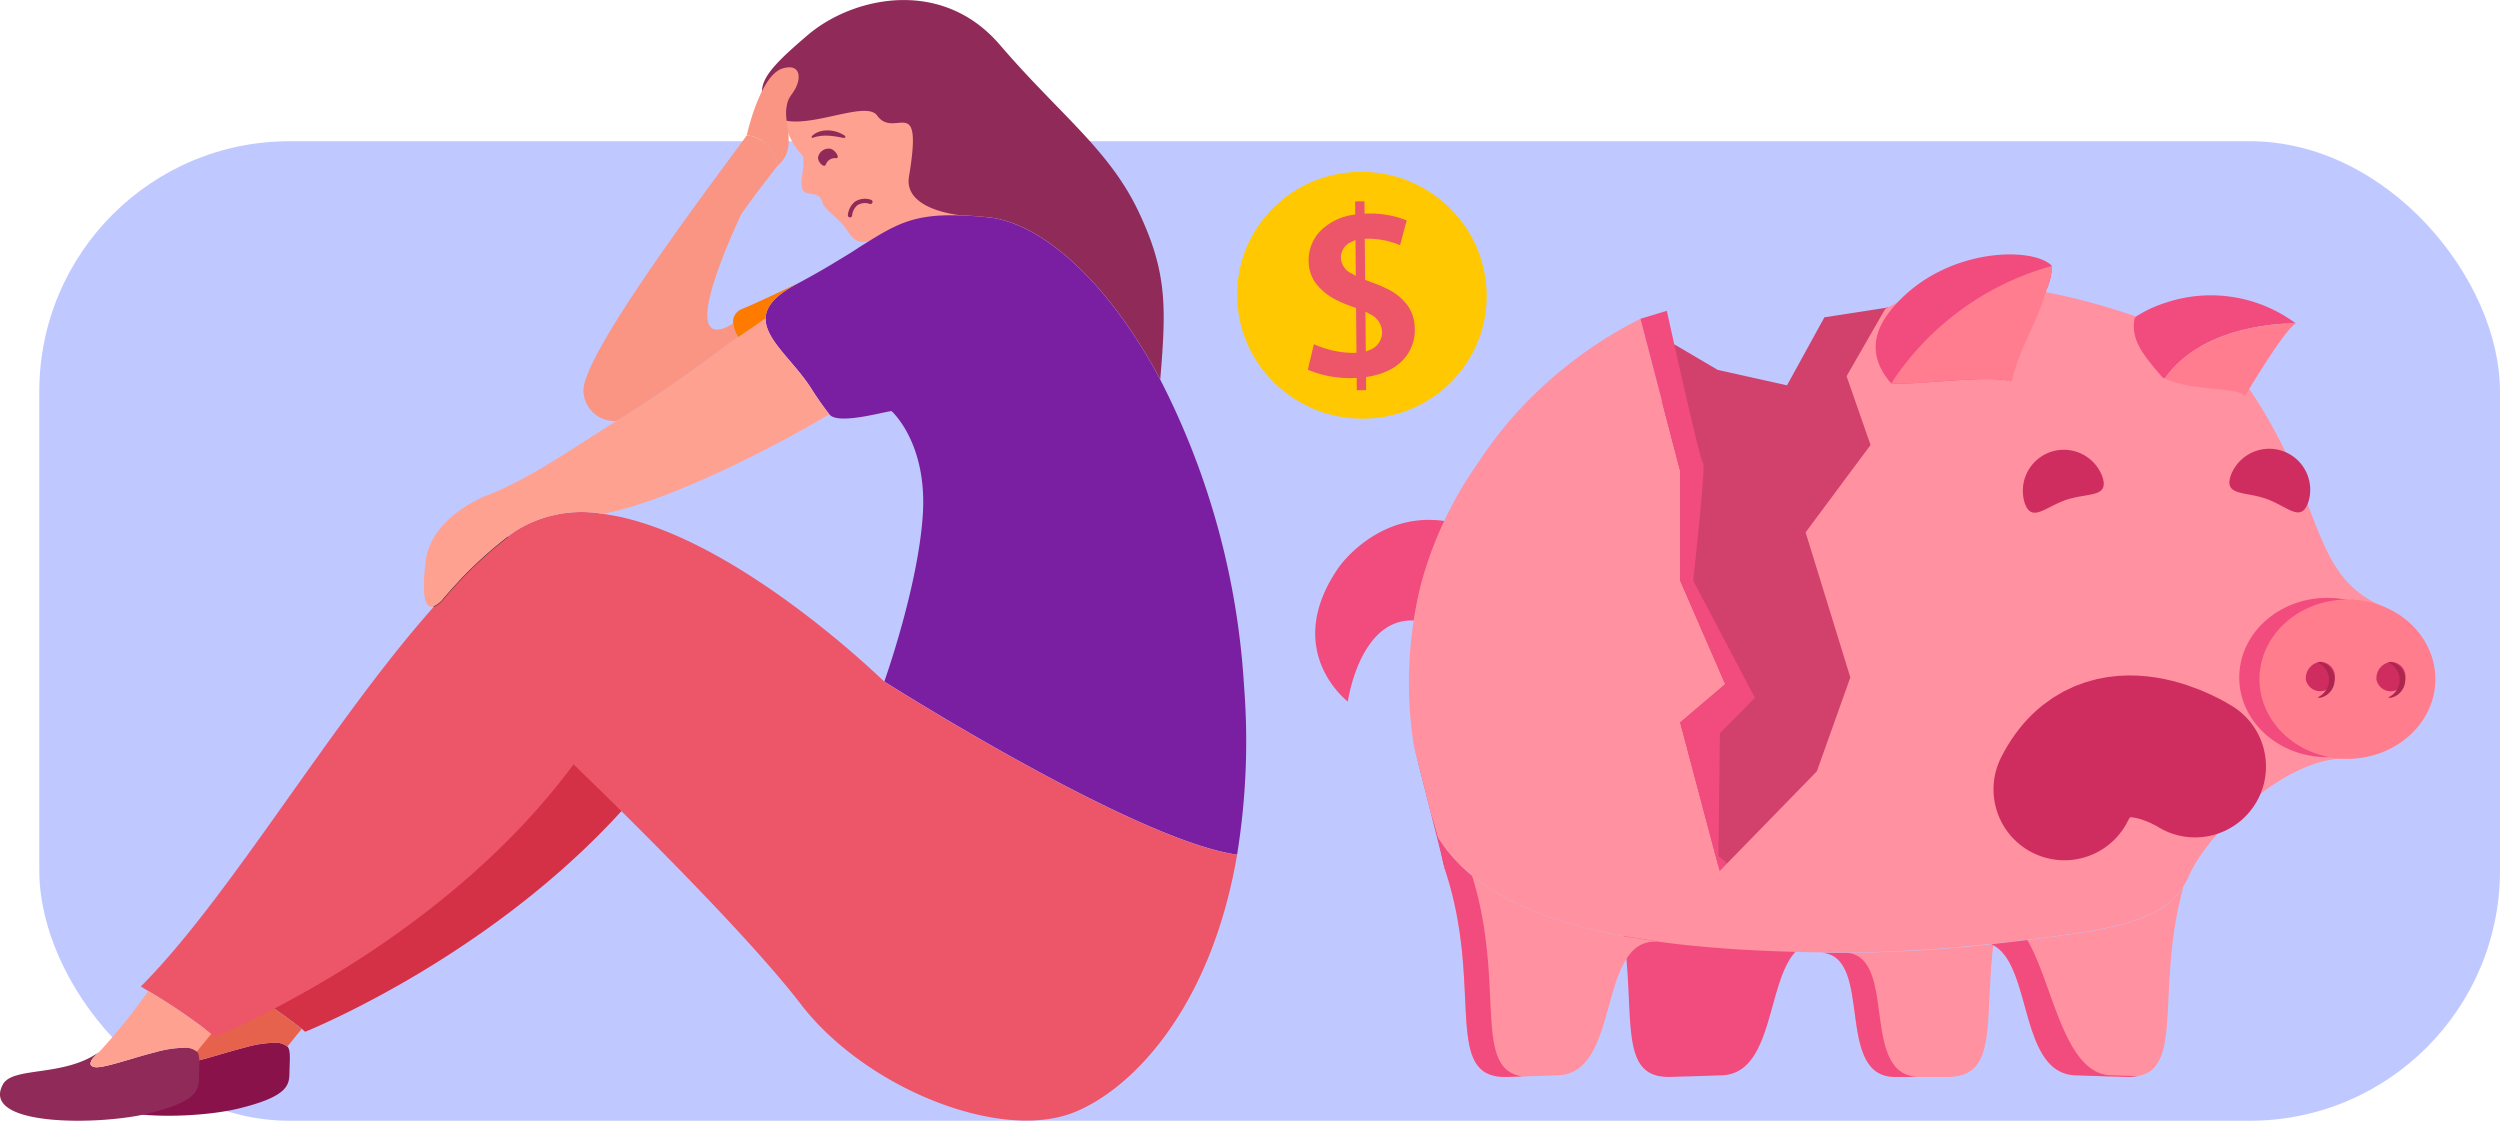 <svg xmlns="http://www.w3.org/2000/svg" xmlns:xlink="http://www.w3.org/1999/xlink" width="299.711" height="134.359" viewBox="0 0 299.711 134.359">
  <defs>
    <clipPath id="clip-path">
      <rect id="Rectángulo_410225" data-name="Rectángulo 410225" width="291.964" height="134.359" fill="none"/>
    </clipPath>
  </defs>
  <g id="Grupo_1119535" data-name="Grupo 1119535" transform="translate(-280.621 -3635.338)">
    <rect id="Rectángulo_401121" data-name="Rectángulo 401121" width="295" height="117.429" rx="30" transform="translate(285.332 3652.269)" fill="#bfc9ff"/>
    <g id="Grupo_1120597" data-name="Grupo 1120597" transform="translate(280.621 3635.335)">
      <g id="Grupo_1120596" data-name="Grupo 1120596" transform="translate(0 0.003)" clip-path="url(#clip-path)">
        <path id="Trazado_907847" data-name="Trazado 907847" d="M1140.65,179.162a14.743,14.743,0,0,1-6.708,4.474q-.631.2-1.286.353a15.263,15.263,0,0,1-6.254.106c-.182-.035-.363-.073-.543-.115a14.911,14.911,0,0,1-5.54-2.552q-.38-.28-.745-.587a15.166,15.166,0,0,1-1.647-1.607,14.685,14.685,0,0,1-3.619-8.476q-.04-.467-.051-.932a14.528,14.528,0,0,1,3.515-9.845,14.763,14.763,0,0,1,7.994-4.828l.023-.005q.631-.143,1.272-.231a15.257,15.257,0,0,1,4.959.132q.272.052.543.115a14.937,14.937,0,0,1,6.285,3.138,15.132,15.132,0,0,1,1.922,1.929,14.691,14.691,0,0,1,3.344,8.154q.04.468.051.933a14.527,14.527,0,0,1-3.514,9.846" transform="translate(-965.94 -134.173)" fill="#ffc800"/>
        <path id="Trazado_907848" data-name="Trazado 907848" d="M1190.724,196.7a4.843,4.843,0,0,0-.824-2.8,6.554,6.554,0,0,0-2.521-2.053,14.251,14.251,0,0,0-1.62-.691h0c-.272-.1-.535-.2-.783-.3l-.2-.079-.043-4.922.321,0a9.773,9.773,0,0,1,3.911.773l.794-2.977a12.082,12.082,0,0,0-4.659-.818l-.038,0h-.027l-.329.013-.013-1.474-1.119.01.015,1.56-.267.047a6.961,6.961,0,0,0-3.954,1.974,5.04,5.04,0,0,0-1.365,3.558,4.536,4.536,0,0,0,.906,2.739,7.036,7.036,0,0,0,2.492,1.97,14.023,14.023,0,0,0,1.856.77l.215.076.219.079.046,5.061v.3l-.3.023a.39.39,0,0,1-.077,0,11.705,11.705,0,0,1-4.729-1.045l-.725,3.067a13.159,13.159,0,0,0,5.229,1l.254-.008.376-.012.014,1.478,1.118-.011-.014-1.572.27-.045a8.738,8.738,0,0,0,2.511-.788,5.91,5.91,0,0,0,1.735-1.3,5.2,5.2,0,0,0,1.331-3.614m-7.563-6.662a2.175,2.175,0,0,1-1.3-1.927,2.046,2.046,0,0,1,1.3-1.879l.453-.213.039,4.307Zm2.128,9.168-.44.184-.043-4.788.483.275a2.446,2.446,0,0,1,1.511,2.182,2.234,2.234,0,0,1-1.511,2.148" transform="translate(-1021.117 -157.233)" fill="#ed5569"/>
        <path id="Trazado_907849" data-name="Trazado 907849" d="M259.795,596.181c-16.254,21.56-42.591,32.078-42.591,32.078s-.372-.329-.407-.357a70.313,70.313,0,0,0-7.548-5.126q-.432-.266-.9-.548c9.349-9.343,19.918-26.778,30.646-40.192Z" transform="translate(-180.621 -504.565)" fill="#d43146"/>
        <path id="Trazado_907850" data-name="Trazado 907850" d="M105.348,942.722c-.023,1.46-.148,2.847-6.125,4.295s-20.143,1.535-17.37-3.509c1.186-2.155,7.265-.852,11.515-3.86l-.03.031,0,0a5.314,5.314,0,0,0-.52.512c-.035.032-.067.064-.1.095a1.556,1.556,0,0,0-.359.635.412.412,0,0,0-.011.08c0,.009,0,.021,0,.03a.329.329,0,0,0,.14.271.621.621,0,0,0,.117.068,1.14,1.14,0,0,0,.237.074c.941.192,4.239-1.01,7.194-1.76a13.849,13.849,0,0,1,3.712-.564,2.16,2.16,0,0,1,1.349.466l.006-.007c.429.45.27,1.682.247,3.142" transform="translate(-70.649 -814.115)" fill="#8a124a"/>
        <path id="Trazado_907851" data-name="Trazado 907851" d="M177.475,893.2l-1.725,2.128-.006.007a2.16,2.16,0,0,0-1.349-.466,13.847,13.847,0,0,0-3.712.564c-2.955.751-6.253,1.952-7.194,1.76a1.13,1.13,0,0,1-.237-.074.617.617,0,0,1-.117-.068.344.344,0,0,1-.14-.271c0-.009,0-.021,0-.03a.4.4,0,0,1,.011-.08,1.674,1.674,0,0,1,.358-.613c.033-.04.067-.08.1-.117.171-.164.345-.333.52-.512l0,0,.049-.043a.2.2,0,0,0-.02.012c.012-.011.022-.023.034-.034a70.343,70.343,0,0,0,5.877-7.293,69.75,69.75,0,0,1,7.547,5.133" transform="translate(-141.298 -769.858)" fill="#e6624c"/>
        <path id="Trazado_907852" data-name="Trazado 907852" d="M702.79,57.394s-.791,1.388.6,4.713,2,2.358,1.993,3.831-.845,3.505.552,3.709,1.5.4,1.738,1.183,2.134,1.974,2.879,3.178,1.533,1.826,2.864,1.272l11.448.85,4.034-7.267L716.848,53.6Z" transform="translate(-609.052 -46.469)" fill="#ffa191"/>
        <path id="Trazado_907853" data-name="Trazado 907853" d="M746.1,270.518c-12.331-1.721-42.3-20.754-42.3-20.754s4.023-11.235,4.612-19.917-3.74-12.5-3.74-12.5c-.817.033-6.4,1.7-7.454.389a36.016,36.016,0,0,1-2.156-3.074l-.073-.112c-2.064-3.214-5.5-5.792-5.413-8.348.086-.061,0-.009,0-.009.047-1.331,1.05-2.66,3.7-4.07.083-.045.168-.089.25-.136a.136.136,0,0,0,.027-.013l.052-.026c1.71-.917,3.146-1.741,4.4-2.51,1.031-.63,1.936-1.154,2.752-1.718h0c4.233-2.634,6.293-4.045,12.163-3.834.982.034,2.073.1,3.295.226,6.492.65,14.44,7.775,20.658,19.436a92.422,92.422,0,0,1,10.05,36.693,84.987,84.987,0,0,1-.829,20.281" transform="translate(-597.786 -168.059)" fill="#7b1fa2"/>
        <path id="Trazado_907854" data-name="Trazado 907854" d="M258.283,502.528c-3.195,18.7-12.825,28.267-19.638,30.927-8.942,3.489-24.992-3-32.666-13s-27.25-28.747-27.25-28.747c-16.213,21.951-43.022,32.658-43.022,32.658s-.373-.329-.407-.357a70.333,70.333,0,0,0-7.547-5.127q-.433-.266-.9-.548c10.324-10.318,22.135-30.5,34-44.24.4-.466.8-.921,1.2-1.371a3.211,3.211,0,0,0,.9-.7,50.305,50.305,0,0,1,7.833-7.568s-.005-.006-.007-.01c.2-.15.392-.294.588-.435.166-.119.334-.235.506-.348,0,0,.008,0,.012-.007a14.95,14.95,0,0,1,10.347-1.978,25.706,25.706,0,0,1,3.193.626c14.525,3.759,30.545,19.477,30.545,19.477s29.97,19.033,42.3,20.754" transform="translate(-109.971 -400.069)" fill="#ed5569"/>
        <path id="Trazado_907855" data-name="Trazado 907855" d="M389.854,491.513l.163-.182a61.83,61.83,0,0,1,8.735-8.286l.053-.04.023.056a.056.056,0,0,1,.009.014l.018.038-.034.025A49.767,49.767,0,0,0,391,490.7a3.271,3.271,0,0,1-.919.715Zm3.458-3.533q-1.461,1.465-3,3.181a4.1,4.1,0,0,0,.612-.533q1.232-1.426,2.393-2.648" transform="translate(-337.963 -418.714)" fill="#231f20"/>
        <path id="Trazado_907856" data-name="Trazado 907856" d="M734.01,45.484c-6.218-11.66-14.165-18.79-20.657-19.439-1.222-.122-2.31-.2-3.292-.235l-.007-.006s-6.839-.6-6.164-4.626c1.734-10.356-1.718-4.384-3.825-7.333-1.443-2.019-9.351,2.341-12.312.032a.006.006,0,0,1,0,0,2.017,2.017,0,0,1-.325-.309c-2.484-2.955-.972-4.854,4.35-9.381s16-6.985,23.015,1.2,13.024,12.493,16.541,19.826c3.528,7.355,3.406,11.558,2.679,20.278" transform="translate(-594.917 -0.003)" fill="#8f2a59"/>
        <path id="Trazado_907857" data-name="Trazado 907857" d="M474.109,298.083c-8.932,5.262-20.409,10.693-27.153,11.926l0,0a14.946,14.946,0,0,0-10.347,1.979s-.007.005-.011.005c-.171.115-.341.229-.506.35q-.293.209-.589.435c-.89-1.095-3.014-1.055-3.29-2.673,0-.008.2-.467.2-.474-.1-.579-.085-1.417.354-1.72,5.561-2.094,11.246-6.242,15.762-8.991l.071-.045c7.234-4.41,12.616-8.737,14.567-10.037l.011-.007c.034-.023.066-.043.1-.066a.029.029,0,0,0,.01-.007q.787-.528,1.4-.952s0,0,.006,0c.839-.577,1.43-1,1.757-1.24l.019-.015c-.083,2.557,3.351,5.134,5.413,8.349.024.038.051.073.073.111a36.925,36.925,0,0,0,2.156,3.074" transform="translate(-374.681 -248.408)" fill="#ffa191"/>
        <path id="Trazado_907858" data-name="Trazado 907858" d="M391.788,451.928a50.3,50.3,0,0,0-7.833,7.568,3.207,3.207,0,0,1-.9.7c-1.119.512-1.577-1.051-1.072-5.321.556-4.708,5.652-7.218,7.063-7.825a.079.079,0,0,0,0,.021c.276,1.619,1.843,3.753,2.734,4.846,0,0,.005.006.007.01" transform="translate(-330.961 -387.547)" fill="#ffa191"/>
        <path id="Trazado_907859" data-name="Trazado 907859" d="M668.1,254.874c-.081.047-.166.092-.248.138-2.654,1.409-3.659,2.739-3.706,4.069l-.019.024c-.327.235-.918.663-1.757,1.24,0,0,0,0-.006,0q-.615.423-1.4.952l-.011.005-.1.068-.011.007a3.934,3.934,0,0,1-.6-1.665,1.955,1.955,0,0,1,0-.3.793.793,0,0,1,.007-.094,1.656,1.656,0,0,1,1.133-1.355c2.043-.85,6.1-2.8,6.714-3.1" transform="translate(-572.356 -220.949)" fill="#ff7b00"/>
        <path id="Trazado_907860" data-name="Trazado 907860" d="M23.85,947.22c-.023,1.46-.149,2.848-6.126,4.295s-20.143,1.535-17.37-3.509c1.186-2.155,7.265-.852,11.516-3.86l-.03.03,0,0a5.214,5.214,0,0,0-.52.512c-.036.032-.067.064-.1.095a1.554,1.554,0,0,0-.359.635.394.394,0,0,0-.011.08c0,.009,0,.021,0,.03a.329.329,0,0,0,.14.271.605.605,0,0,0,.117.068,1.134,1.134,0,0,0,.237.074c.941.192,4.239-1.009,7.194-1.76a13.843,13.843,0,0,1,3.712-.564,2.161,2.161,0,0,1,1.349.465l.006-.007c.429.45.27,1.682.247,3.142" transform="translate(0.001 -818.014)" fill="#8f2a59"/>
        <path id="Trazado_907861" data-name="Trazado 907861" d="M95.979,897.693l-1.725,2.128-.006.007a2.161,2.161,0,0,0-1.349-.465,13.844,13.844,0,0,0-3.712.564c-2.955.751-6.253,1.952-7.194,1.76a1.123,1.123,0,0,1-.237-.075.606.606,0,0,1-.117-.068.344.344,0,0,1-.14-.271c0-.009,0-.021,0-.03a.392.392,0,0,1,.011-.08,1.668,1.668,0,0,1,.358-.613c.032-.04.066-.08.1-.117.171-.164.345-.333.52-.512l0,0,.049-.043a.221.221,0,0,0-.02.012c.012-.011.022-.023.034-.034a70.3,70.3,0,0,0,5.877-7.293,69.746,69.746,0,0,1,7.547,5.133" transform="translate(-70.65 -773.757)" fill="#ffa191"/>
        <path id="Trazado_907862" data-name="Trazado 907862" d="M664.954,303.2a0,0,0,0,1,0,0c-.032.023-.064.044-.1.066Z" transform="translate(-576.362 -262.842)" fill="#fa9584"/>
        <path id="Trazado_907863" data-name="Trazado 907863" d="M548.694,125.512s-4.121,5.264-4.5,6.1c-7.659,16.81-1.949,13.544-.835,12.8a3.935,3.935,0,0,0,.6,1.665c-1.951,1.3-7.333,5.627-14.567,10.037a3.711,3.711,0,0,1-3.966-3.392c-.643-4.123,16.17-26.134,19.577-30.856a4.161,4.161,0,0,1,3.7,3.644" transform="translate(-455.469 -105.647)" fill="#fa9584"/>
        <path id="Trazado_907864" data-name="Trazado 907864" d="M678.547,62.961c-.58,1.194-.984,1.086-1.186,2.576-.282,2.085,1.342,4.83-1.049,6.891a4.176,4.176,0,0,0-3.7-3.653s1.573-7.2,4.3-8.018c2.057-.615,2.208,1.01,1.628,2.2" transform="translate(-583.088 -52.553)" fill="#fa9584"/>
        <path id="Trazado_907865" data-name="Trazado 907865" d="M730.964,118.1a.294.294,0,0,1,.033-.038c.024-.026.056-.059.1-.1a2.034,2.034,0,0,1,.408-.276,2.5,2.5,0,0,1,.3-.132,2.636,2.636,0,0,1,.354-.1,3.486,3.486,0,0,1,.388-.062c.132-.006.269-.017.4-.011a3.614,3.614,0,0,1,.4.034l.193.032a1.351,1.351,0,0,1,.186.041c.12.032.236.065.345.1s.2.083.3.122c.045.019.089.036.129.056l.111.062c.071.038.13.075.179.1.1.059.152.1.152.1a.144.144,0,0,1,.035.2.147.147,0,0,1-.132.06l-.011,0s-.064-.007-.172-.025c-.054-.01-.119-.02-.192-.037s-.156-.031-.246-.046-.187-.031-.288-.053-.209-.028-.32-.046-.223-.023-.338-.04a1.573,1.573,0,0,0-.173-.014l-.174-.01c-.117-.01-.232,0-.347-.007s-.226.006-.333.017-.214.018-.312.035-.191.032-.279.045-.167.036-.235.057-.13.036-.182.052l-.112.038a.385.385,0,0,0-.041.015.1.1,0,0,1-.136-.052.1.1,0,0,1,.006-.1Z" transform="translate(-633.651 -101.75)" fill="#8f2a59"/>
        <path id="Trazado_907866" data-name="Trazado 907866" d="M738.939,134.98a1.141,1.141,0,0,0-1.212.747c-.2.533-1.052-.358-.93-.9a1.3,1.3,0,0,1,1.469-.977c.559.1,1.232,1.151.674,1.133" transform="translate(-638.715 -116.017)" fill="#8f2a59"/>
        <path id="Trazado_907867" data-name="Trazado 907867" d="M763.909,181.3h-.018a.258.258,0,0,1-.24-.275,2.341,2.341,0,0,1,.845-1.61,2.221,2.221,0,0,1,1.92-.233.258.258,0,1,1-.128.5,1.737,1.737,0,0,0-1.49.151,1.826,1.826,0,0,0-.633,1.227.258.258,0,0,1-.257.241" transform="translate(-662.005 -155.234)" fill="#8f2a59"/>
        <path id="Trazado_907868" data-name="Trazado 907868" d="M1437.58,281.292l5.209,3.068,8.306,1.851,4.486-8.156,7.653-1.189s20.134,25.137,21.126,26.984-24.224,36.342-24.224,36.342l-22.065,8.96-11.3-18.167Z" transform="translate(-1236.863 -240.015)" fill="#d1416c"/>
        <path id="Trazado_907869" data-name="Trazado 907869" d="M1426.853,694.8a.282.282,0,0,0-.079,0l1.244,4.943c.325.995.609,1.971.859,2.924.367,1.388.476,2.777.889,4.028,4.639,14.071-.447,24.984,7.416,24.727,6.115-.2-3.245.125,6.115-.192,7.557-.257,4.655-16.4,11.837-16.014,1.152.155-4.14-.676-4.137-.676,6.464.363-20.166-19.371-24.144-19.734" transform="translate(-1236.863 -602.317)" fill="#f24b7e"/>
        <path id="Trazado_907870" data-name="Trazado 907870" d="M1187.466,473.853s6.123-8.769,16.381-4.4a23.242,23.242,0,0,1,5.887,3.672q.831-1.2,1.724-2.335a48.955,48.955,0,0,0-8.48,17.685c.167-.723.348-1.445.551-2.163a10.246,10.246,0,0,0-4.259-5.268,6.509,6.509,0,0,0-3.267-.751c-5.717.128-7.289,8.432-7.481,9.593-.013.079-.02.126-.022.129a1.567,1.567,0,0,1-.125-.1c-.023-.021-.05-.044-.078-.071-1.211-1.05-7.172-6.919-.832-15.992" transform="translate(-1026.92 -405.908)" fill="#f24b7e"/>
        <path id="Trazado_907871" data-name="Trazado 907871" d="M1279.943,523.044c-.036.133-.075.282-.115.437.039-.145.074-.292.115-.437" transform="translate(-1109.477 -453.425)" fill="#ea4881"/>
        <path id="Trazado_907872" data-name="Trazado 907872" d="M1461.381,843.115q2.015.381,4.123.674h0c1.12.15-3.847-.629-4.125-.674" transform="translate(-1266.865 -730.893)" fill="#ff91a0"/>
        <path id="Trazado_907873" data-name="Trazado 907873" d="M1636.439,857.945l.617.009a4.277,4.277,0,0,0-.617-.009" transform="translate(-1418.621 -743.742)" fill="#ff91a0"/>
        <path id="Trazado_907874" data-name="Trazado 907874" d="M1295.1,753.907c.366,1.389.476,2.777.888,4.028,4.64,14.071-.446,24.985,7.417,24.727,1.677-.055,2.191-.07,2.245-.07-.13.009-2.594.1,3.871-.122,7.556-.257,4.656-16.4,11.835-16.015h0c1.12.15-3.847-.629-4.124-.674h-.02c-9.958-1.873-18.108-5.386-22.072-11.808l-.041-.064" transform="translate(-1122.715 -653.559)" fill="#ff91a0"/>
        <path id="Trazado_907875" data-name="Trazado 907875" d="M1370.29,969.532c-.086,0-.155.007-.172.009l.194-.005-.021,0" transform="translate(-1187.749 -840.483)" fill="#f24b7e"/>
        <path id="Trazado_907876" data-name="Trazado 907876" d="M1295.1,753.907c.366,1.389.476,2.777.888,4.028,4.64,14.071-.446,24.985,7.417,24.727l1.82-.058c-6.054-.882-1.974-11.06-6.04-24.071a18.433,18.433,0,0,1-4.044-4.561l-.041-.064" transform="translate(-1122.715 -653.559)" fill="#f24b7e"/>
        <path id="Trazado_907877" data-name="Trazado 907877" d="M1371.168,969.423l.033,0,.392-.016-.424.012" transform="translate(-1188.659 -840.378)" fill="#f24b7e"/>
        <path id="Trazado_907878" data-name="Trazado 907878" d="M1663.187,858.058c.057,0,.114.011.17.018l.73-.006-.9-.012" transform="translate(-1441.809 -743.847)" fill="#f24b7e"/>
        <path id="Trazado_907879" data-name="Trazado 907879" d="M1636.148,857.985h0" transform="translate(-1418.369 -743.784)" fill="#ff91a0"/>
        <path id="Trazado_907880" data-name="Trazado 907880" d="M1273.5,671.679l.772,3.079,1.244,4.943,1.747,6.951.019.068c-.129-.881-.458-2.349-.866-4.032-.628-2.579-1.453-5.669-2.065-7.927-.443-1.626-.776-2.821-.851-3.082" transform="translate(-1103.992 -582.276)" fill="#ea4881"/>
        <path id="Trazado_907881" data-name="Trazado 907881" d="M1793.566,805.328c4.967,2.188,3.222,15.483,10.074,15.716,9.36.317,0-.008,6.115.192,7.506.246,3.212-9.688,6.843-22.832-2.551,3.929-7.868,4.966-14.939,5.937-2.506.344-5.231.685-8.093.986" transform="translate(-1554.834 -692.134)" fill="#ff91a0"/>
        <path id="Trazado_907882" data-name="Trazado 907882" d="M1269.586,306.062a.018.018,0,0,0,0,.009v.008l.01.041.775,3.079h0l1.245,4.943s0,0,0,.006,0,0,0,.006c.324.991.6,1.96.854,2.911l0,0c.012.021.024.038.038.06l0,0q.277.448.582.878h0c.068.1.137.191.207.285h0a.935.935,0,0,0,.062.08.846.846,0,0,0,.066.087c.033.048.069.095.108.143a.382.382,0,0,0,.024.032l.031.041c.026.034.052.067.083.1.05.065.1.129.155.194s.085.1.127.155v0c.03.037.062.074.093.109a.388.388,0,0,0,.042.048c.032.038.063.075.1.111l.135.155.063.069c.006.007.013.014.02.021.021.024.045.046.066.071.159.174.321.347.488.516l.093.095.123.123c.083.081.164.161.248.24s.164.155.248.231.191.174.288.261q.29.259.594.509h0q.543.446,1.124.863.908.655,1.9,1.243c.111.064.222.13.335.195l.338.191a34.374,34.374,0,0,0,4.4,2.039l.393.149q.4.148.8.29l.059.021q.777.272,1.582.522.626.2,1.268.377.856.243,1.737.464l.443.109c.147.036.3.072.446.107.207.05.416.1.624.143.092.021.183.042.275.061.453.1.91.2,1.372.29.147.03.294.059.443.087a.208.208,0,0,0,.043.009q.221.045.441.085h.006l.014,0h.015a.078.078,0,0,0,.019,0,.051.051,0,0,0,.017,0h.007l.03,0,.077.012.042.006c.03.006.064.012.1.017l.057.009c.039.007.08.013.123.019.021,0,.043.007.068.01.114.02.241.039.38.06l.084.013.085.014.089.013.111.018c.114.018.231.038.351.055l.288.047h0l.1.015c.065.012.129.021.194.032h0l.1.015.192.031.1.015.279.045.093.015c.06.009.119.018.176.028h0l.249.041h0c.053.007.1.016.153.025l.075.012.135.022.066.011c.081.014.153.027.215.036h0c.015,0,.03.006.044.007.083.015.138.026.161.032,0,0,.007,0,.009,0s0,0,0,0l-.049,0q2.083.29,4.24.5c3.954.4,8.067.621,12.219.731h0q1.281.036,2.564.055h.04c.089,0,.176-.007.26-.007l.168,0c.052,0,.1.006.156.012h.049c.356.006.71.01,1.066.014.207,0,.416,0,.624,0,.4,0,.8,0,1.195,0h.576l.3,0h.05c.27,0,.54-.007.81-.012l.572-.012c.38-.006.761-.016,1.141-.028l.572-.018q1.844-.061,3.679-.165c.291-.015.583-.033.872-.051.33-.019.661-.04.989-.063.249-.017.5-.033.746-.051l.518-.038q1.156-.083,2.3-.182c1.45-.123,2.878-.26,4.274-.407h0l.239-.027c.272-.029.54-.057.807-.087h.017l.033,0,.5-.054.5-.057.624-.072.437-.051.144-.017c.125-.015.248-.028.369-.045l.129-.015.494-.06.014,0c.126-.015.252-.032.377-.048.033,0,.066-.007.1-.012.32-.04.635-.079.947-.12l.931-.122c.243-.031.483-.063.722-.1s.476-.063.71-.1c.111-.015.221-.03.33-.047.056-.006.11-.013.164-.022.164-.022.327-.045.489-.069l.594-.085q.524-.077,1.033-.156l.572-.092.605-.1c.082-.013.163-.027.245-.042.215-.038.428-.075.638-.116.194-.036.386-.072.575-.111s.377-.075.563-.116c.093-.019.186-.039.278-.06.177-.038.353-.078.526-.119.276-.065.548-.132.813-.2.087-.022.173-.045.258-.069l.2-.054c.359-.1.707-.206,1.046-.318.159-.053.318-.108.474-.164s.309-.113.461-.173.3-.119.447-.182.291-.125.434-.191c.072-.033.143-.066.213-.1s.14-.068.207-.1l.2-.1c.072-.038.144-.077.215-.116.089-.049.177-.1.264-.15.07-.041.14-.083.209-.125.047-.029.095-.059.141-.089s.1-.061.147-.094c.2-.128.389-.263.572-.4.048-.036.1-.072.143-.11.113-.089.224-.18.332-.275,0,0,0,0,0,0,.108-.093.213-.189.317-.288.161-.155.315-.314.462-.481.041-.045.081-.09.12-.137a.06.06,0,0,0,.012-.015c.04-.048.081-.1.12-.144a8.046,8.046,0,0,0,.523-.718s0,0,0,0a8.776,8.776,0,0,0,.822-1.611c.018-.038.036-.068.056-.1a.187.187,0,0,1,.027-.048.555.555,0,0,1,.03-.061c2.626-5.213,11.49-13.518,18.4-13.483,0,0,0,0,0,0,3.465.019,4.394-1,4.394-2.145l-.012-.068-2.408-13.112a8.853,8.853,0,0,0,3.921-.643c.821-.488.728-1.285-1.837-2.5l-.012-.006c-4.925-2.343-6.29-6.36-8.5-12.051-.735-1.893-1.564-3.97-2.648-6.234-.638-1.331-1.365-2.727-2.213-4.187-.04-.072-.083-.143-.125-.215a0,0,0,0,1,0,0q-.678-1.157-1.464-2.367a14.417,14.417,0,0,0-1.151-1.536v0a18.467,18.467,0,0,0-2.245-2.2,30.671,30.671,0,0,0-7.187-4.316c-1.438-.643-2.953-1.225-4.515-1.755a77.323,77.323,0,0,0-7.89-2.183c-.606-.137-1.211-.266-1.818-.39h0c-2.664-.545-5.323-.979-7.87-1.322h0c-1.28-.174-2.531-.323-3.741-.453l-6.283,2.986-1.473.779-4.637,8.074,2.873,8.248-7.786,10.475,5.363,17.387-4.012,11.257-10.73,11.015-.926.95-.158-.6h0l-.4-1.512h0l-4.17-15.709,5.4-4.595-5.4-12.408V273.213l-2.194-8.412h0l-2.576-9.867a51.14,51.14,0,0,0-12.039,8.415c-.444.413-.874.832-1.3,1.262a48.307,48.307,0,0,0-6.088,7.541,46.485,46.485,0,0,0-4.1,7.021q-.754,1.6-1.385,3.253c-.347.919-.668,1.848-.956,2.794l-.024.066c-.006.026-.014.051-.023.078s-.021.072-.033.11c-.015.053-.033.11-.048.162a.591.591,0,0,0-.021.062,1.753,1.753,0,0,1-.053.185c-.037.132-.081.285-.128.455-.009.033-.018.068-.027.1s-.016.062-.026.093a43.735,43.735,0,0,0-.932,4.568,48.927,48.927,0,0,0,.012,14.963" transform="translate(-1100.093 -216.716)" fill="#ff91a0"/>
        <path id="Trazado_907883" data-name="Trazado 907883" d="M1821.927,411.261c.829,2.514,2.485.511,5.063-.338s5.1-.225,4.271-2.738a4.916,4.916,0,0,0-9.334,3.076" transform="translate(-1579.216 -351.021)" fill="#cf2d5f"/>
        <path id="Trazado_907884" data-name="Trazado 907884" d="M2017.433,410.579c-.877,2.5-2.495.464-5.056-.434s-5.1-.321-4.219-2.819a4.916,4.916,0,0,1,9.275,3.253" transform="translate(-1740.71 -350.352)" fill="#cf2d5f"/>
        <path id="Trazado_907885" data-name="Trazado 907885" d="M1875.033,674.632s-10.773-6.96-15.666,2.743" transform="translate(-1611.877 -582.741)" fill="none" stroke="#cf2d5f" stroke-linecap="round" stroke-miterlimit="10" stroke-width="17"/>
        <path id="Trazado_907886" data-name="Trazado 907886" d="M2016.885,547.172c-.527,5.252,3.748,9.9,9.548,10.372s10.929-3.393,11.457-8.644-3.748-9.9-9.548-10.373-10.93,3.393-11.457,8.645" transform="translate(-1748.39 -466.813)" fill="#f24b7e"/>
        <path id="Trazado_907887" data-name="Trazado 907887" d="M2035.073,548.67c-.527,5.251,3.748,9.9,9.548,10.373s10.93-3.393,11.457-8.645-3.747-9.9-9.548-10.373-10.93,3.393-11.457,8.644" transform="translate(-1764.158 -468.112)" fill="#ff7d8d"/>
        <path id="Trazado_907888" data-name="Trazado 907888" d="M2140.454,598.329a1.76,1.76,0,1,0,1.717-2.15,1.97,1.97,0,0,0-1.717,2.15" transform="translate(-1855.55 -516.825)" fill="#cf2d5f"/>
        <path id="Trazado_907889" data-name="Trazado 907889" d="M2076.861,598.3a1.76,1.76,0,1,0,1.716-2.15,1.969,1.969,0,0,0-1.716,2.15" transform="translate(-1800.421 -516.804)" fill="#cf2d5f"/>
        <path id="Trazado_907890" data-name="Trazado 907890" d="M2150.792,600.444a1.436,1.436,0,0,0,.333.041,2.2,2.2,0,0,0,0-4.3,1.447,1.447,0,0,0-.341.041,2.293,2.293,0,0,1,.008,4.217" transform="translate(-1864.505 -516.83)" fill="#ad2650"/>
        <path id="Trazado_907891" data-name="Trazado 907891" d="M2087.257,600.414a1.189,1.189,0,0,0,.325.041,2.2,2.2,0,0,0,0-4.3,1.393,1.393,0,0,0-.333.042,2.3,2.3,0,0,1,.008,4.217" transform="translate(-1809.427 -516.804)" fill="#ad2650"/>
        <path id="Trazado_907892" data-name="Trazado 907892" d="M1642.161,851.281q-.542,0-1.084-.013c6.239.527,1.435,14.9,8.763,14.9,3.724,0,5.488,0,6.259,0,6.119,0,4.4-6.447,5.516-15.934l-.242.026a170.166,170.166,0,0,1-19.213,1.03" transform="translate(-1422.642 -737.057)" fill="#ff91a0"/>
        <path id="Trazado_907893" data-name="Trazado 907893" d="M1641.077,858.058c6.239.527,1.435,14.9,8.763,14.9h2.87c-7.156-.095-2.56-14.106-8.52-14.878q-1.018.007-2.029,0-.542,0-1.084-.013" transform="translate(-1422.642 -743.847)" fill="#f24b7e"/>
        <path id="Trazado_907894" data-name="Trazado 907894" d="M1921.984,268.73c-.479,2.545.992,4.342,3.374,7.081.08.035.159.071.233.109,4.822-6.914,15.722-6.6,15.722-6.6a17.063,17.063,0,0,0-15.521-2.511,15.3,15.3,0,0,0-3.637,1.685c-.061.079-.119.16-.171.24" transform="translate(-1666.081 -230.546)" fill="#f24b7e"/>
        <path id="Trazado_907895" data-name="Trazado 907895" d="M1959.271,300.031s4.571-7.818,6.125-8.772c0,0-10.9-.311-15.722,6.6,3.4,1.611,9.161.972,9.6,2.169" transform="translate(-1690.163 -252.489)" fill="#ff7d8e"/>
        <path id="Trazado_907896" data-name="Trazado 907896" d="M1691.3,244.615h0c.064,0,.13.008.2.01,3.347.138,10.676-.95,13.726-.362.923-3.727,2.436-8.385,4.719-10.967l0,0a7.5,7.5,0,0,0,.615-2.772c-2.292-2.415-13.232-2.243-19.325,5.312-2.774,3.436-2.034,6.393.06,8.78" transform="translate(-1464.562 -198.644)" fill="#f24b7e"/>
        <path id="Trazado_907897" data-name="Trazado 907897" d="M1703.465,253.6h0c.064,0,.13.008.2.01,3.347.138,10.676-.95,13.726-.362a4.616,4.616,0,0,1,.506.126c1.043-4.326,2.616-6,4.214-11.093v0a7.51,7.51,0,0,0,.616-2.772,33.74,33.74,0,0,0-18.614,13.1c-.237.339-.453.672-.651,1" transform="translate(-1476.726 -207.629)" fill="#ff7d8e"/>
        <path id="Trazado_907898" data-name="Trazado 907898" d="M1756.905,372.054s0,0,0,.005h0l.033-.024-.037.019" transform="translate(-1523.053 -322.516)" fill="#ff91a0"/>
        <path id="Trazado_907899" data-name="Trazado 907899" d="M1793.566,847.212c4.967,2.188,3.222,15.483,10.074,15.716,9.36.317,0-.008,6.115.192a6.416,6.416,0,0,0,1.34-.083l-3.232-.109c-5.63-.191-6.946-11.107-9.991-16.209-1.391.172-2.83.338-4.306.492" transform="translate(-1554.834 -734.018)" fill="#f24b7e"/>
        <path id="Trazado_907900" data-name="Trazado 907900" d="M1477.489,280.885l4.772,18.28v13.122l5.4,12.408-5.4,4.595,4.57,17.222.189-15.939,4.2-4.251-7.4-14.035s1.548-14.008,1.18-14.11-4.346-18.25-4.346-18.25Z" transform="translate(-1280.828 -242.668)" fill="#f24b7e"/>
      </g>
    </g>
  </g>
</svg>
